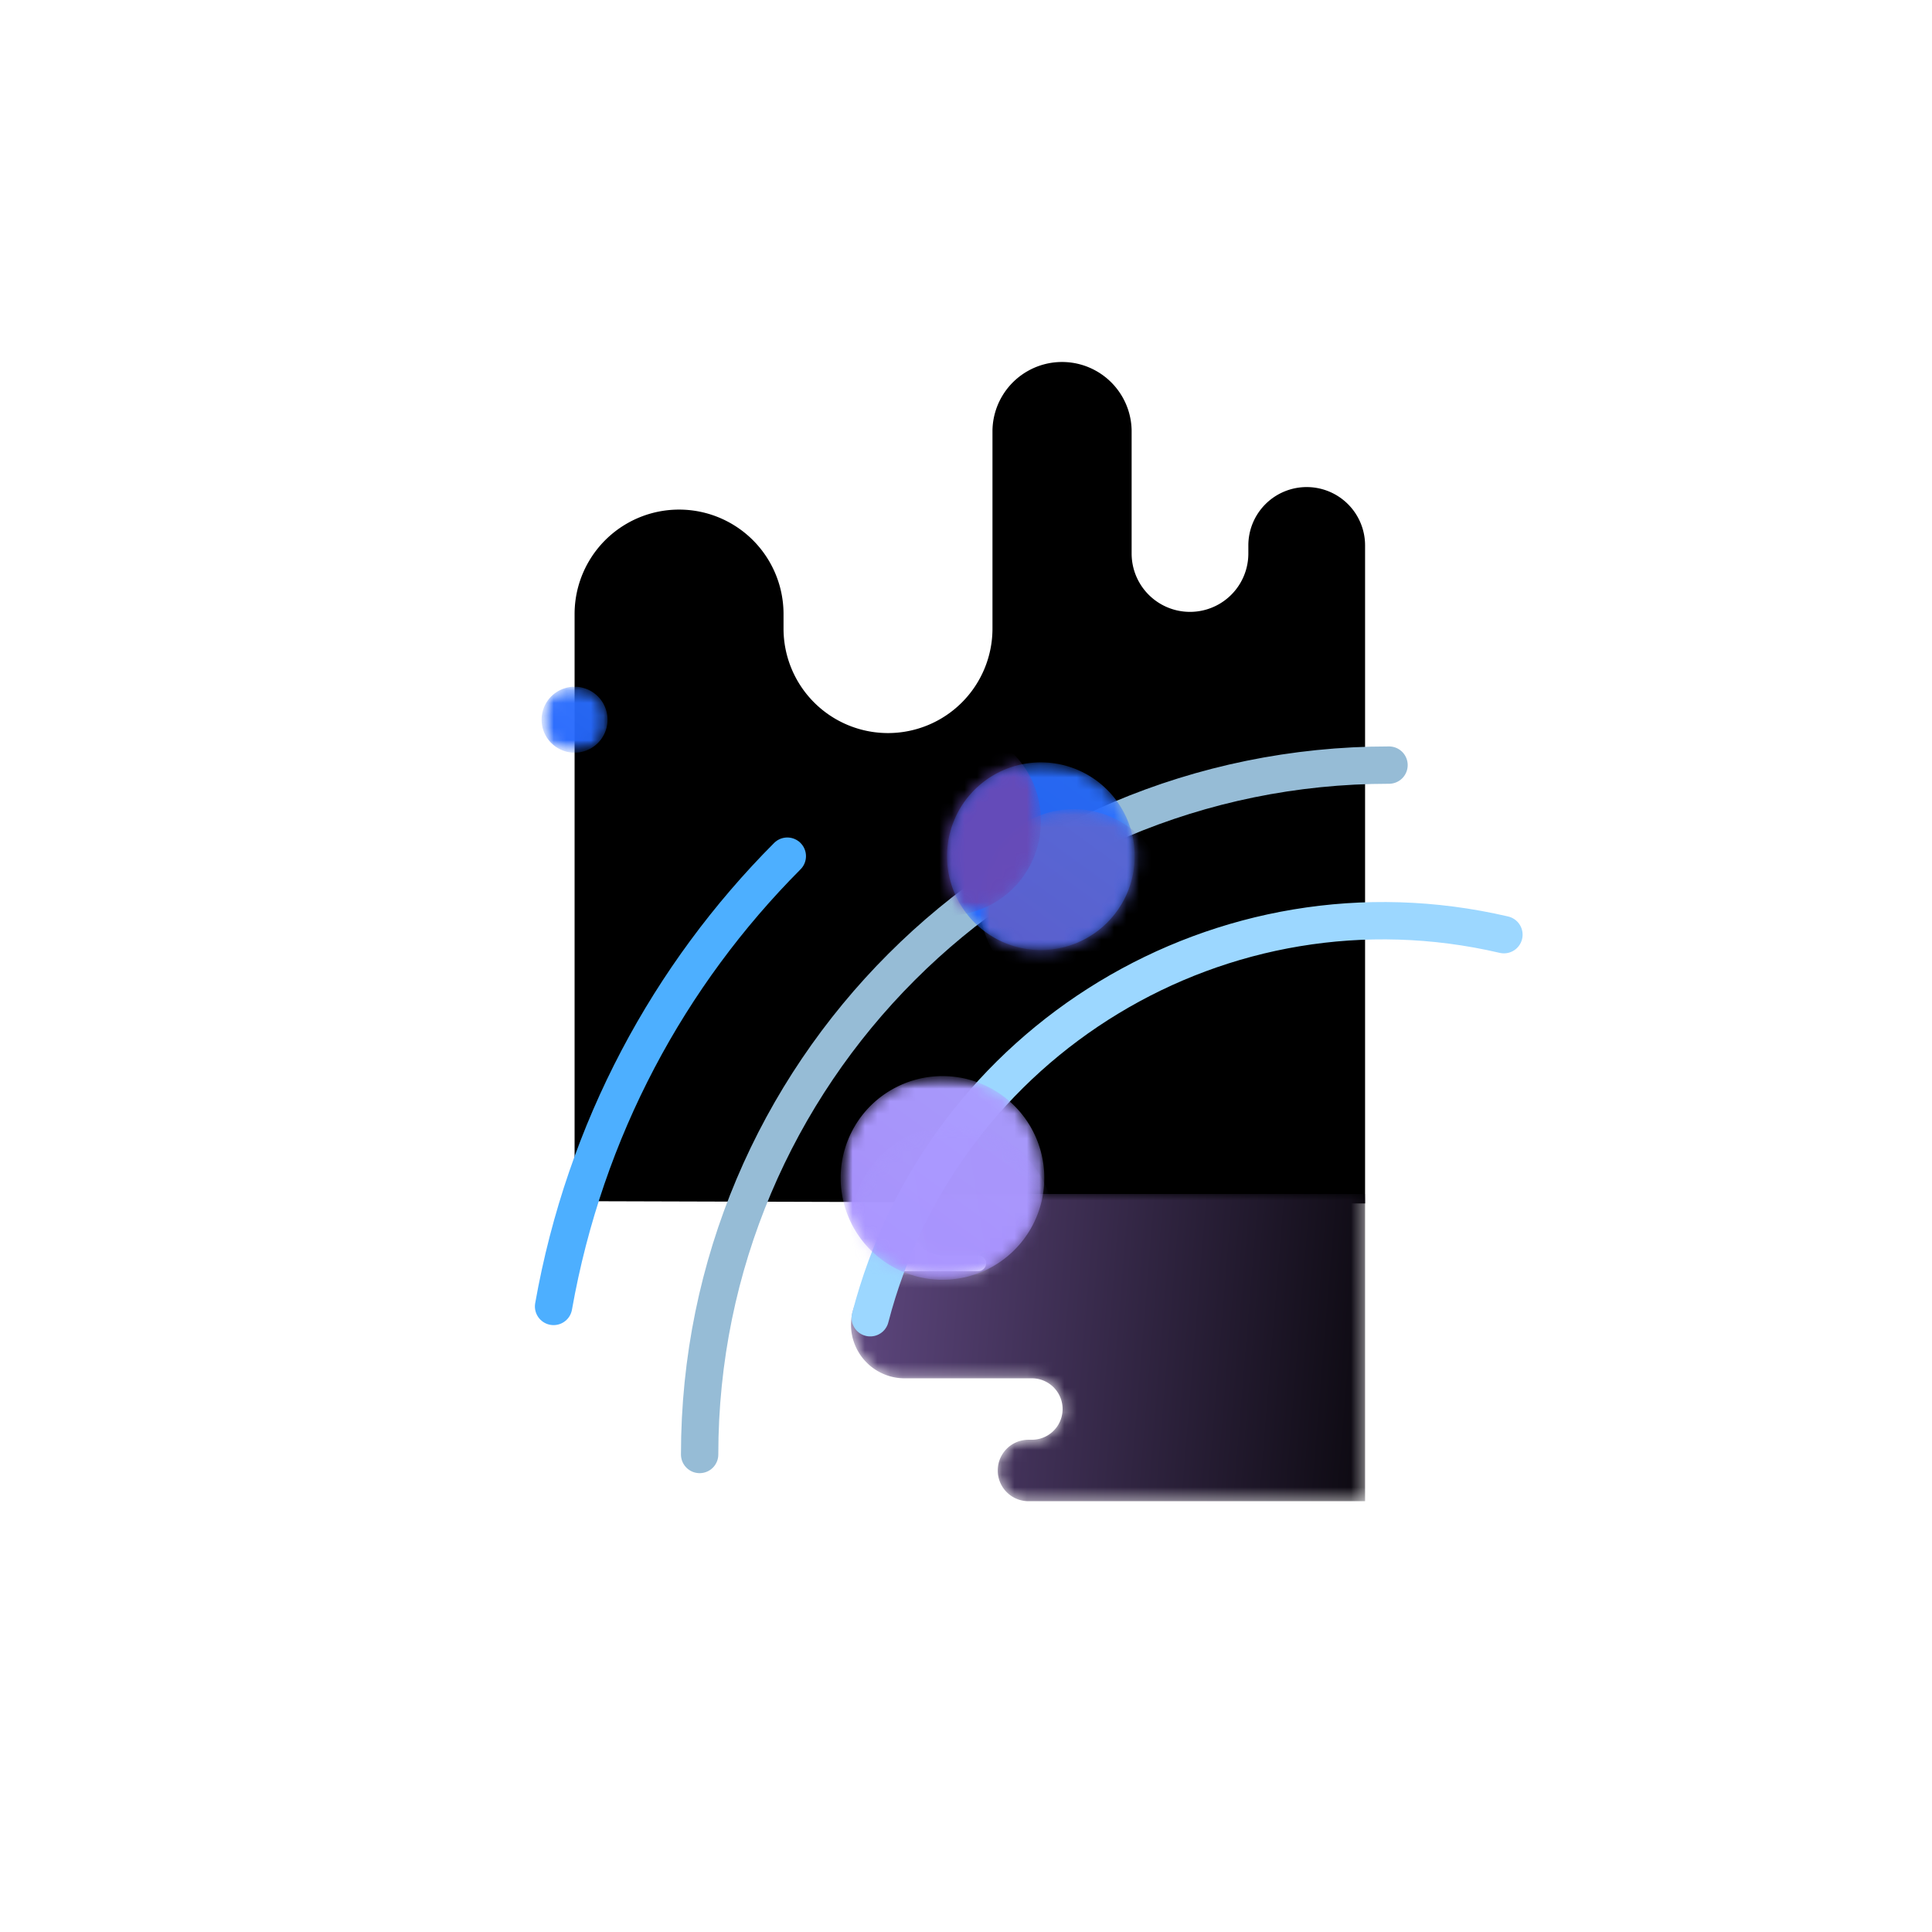<svg width="155" height="155" viewBox="0 0 155 155" xmlns="http://www.w3.org/2000/svg" xmlns:xlink="http://www.w3.org/1999/xlink"><defs><path id="a" d="M0 199.75h199.75V0H0z"/><path d="M7.76 25.03a2.464 2.464 0 1 1 0-4.93h-.212.799H8.1h2.495a.63.63 0 0 0 0-1.26h.018-5.928a4.299 4.299 0 1 1 0-8.598h10.212a2.464 2.464 0 1 0 0-4.929h.247-.59a2.466 2.466 0 0 1 0-4.93H41.63V25.03H7.759z" id="c"/><linearGradient x1="136.362%" y1="46.595%" x2="-41.639%" y2="55.356%" id="e"><stop offset="0%"/><stop offset="10.27%"/><stop stop-color="#7E5FAA" offset="100%"/></linearGradient><path id="f" d="M0 199.75h199.75V0H0z"/><path id="h" d="M.1 15.713h15.058V.654H.1z"/><path d="M15.158 8.184a7.53 7.53 0 1 0-15.06 0 7.53 7.53 0 0 0 15.06 0" id="j"/><linearGradient x1="-245.484%" y1="-357.114%" x2="350.937%" y2="464.622%" id="l"><stop stop-color="#5C8EFF" offset="0%"/><stop stop-color="#1554FF" offset="21.15%"/><stop stop-color="#4690F9" offset="100%"/></linearGradient><path id="m" d="M.535 5.799h5.288V.512H.535z"/><path d="M5.823 3.156a2.644 2.644 0 1 0-5.29 0 2.644 2.644 0 0 0 5.29 0" id="o"/><linearGradient x1="-245.484%" y1="-357.1%" x2="350.929%" y2="464.624%" id="q"><stop stop-color="#5C8EFF" offset="0%"/><stop stop-color="#1554FF" offset="21.15%"/><stop stop-color="#4690F9" offset="100%"/></linearGradient><path id="r" d="M.553 16.512h16.34V.171H.554z"/><path d="M16.894 8.342a8.17 8.17 0 1 0-16.34 0 8.17 8.17 0 1 0 16.34 0" id="t"/><linearGradient x1="-129.877%" y1="-197.817%" x2="466.576%" y2="623.913%" id="v"><stop stop-color="#A9AEFF" offset="0%"/><stop stop-color="#A992FF" offset="19.27%"/><stop stop-color="#A992FF" offset="25.483%"/><stop stop-color="#ACA5FF" offset="43.311%"/><stop stop-color="#ACECFE" offset="100%"/></linearGradient><path id="w" d="M.1 19.708h17.69V.898H.1z"/><path d="M15.158 8.184a7.53 7.53 0 1 0-15.06 0 7.53 7.53 0 0 0 15.06 0" id="y"/><path id="A" d="M.733 15.956h15.06V.897H.732z"/><path d="M15.792 8.426a7.53 7.53 0 1 0-15.06 0 7.53 7.53 0 0 0 15.06 0" id="C"/><linearGradient x1="-245.485%" y1="-357.114%" x2="350.936%" y2="464.622%" id="E"><stop stop-color="#5C8EFF" offset="0%"/><stop stop-color="#6749B7" offset="20.711%"/><stop stop-color="#4690F9" offset="100%"/></linearGradient><path id="F" d="M.56 18.482h22.588V.654H.56z"/><path d="M7.628.654a7.53 7.53 0 1 0 .002 15.061A7.53 7.53 0 0 0 7.628.655" id="H"/><path id="J" d="M.56 15.486h15.058V.426H.56z"/><path d="M8.089.425A7.53 7.53 0 0 0 .56 7.955a7.53 7.53 0 1 0 15.058 0 7.53 7.53 0 0 0-7.53-7.53" id="L"/><linearGradient x1="-357.143%" y1="345.469%" x2="464.647%" y2="-250.913%" id="N"><stop stop-color="#6749B7" offset="0%"/><stop stop-color="#6749B7" offset="67.479%"/><stop stop-color="#4690F9" offset="100%"/></linearGradient><path id="O" d="M.553 20.507h17.089V.104H.552z"/><path id="Q" d="M.553 16.512h16.34V.171H.554z"/><path d="M2.946 14.118a8.168 8.168 0 0 0 11.555 0 8.17 8.17 0 0 0 0-11.554 8.17 8.17 0 0 0-11.555 0 8.17 8.17 0 0 0 0 11.554" id="R"/><path id="T" d="M.302 16.445h16.341V.104H.302z"/><path d="M2.696 14.052A8.172 8.172 0 1 0 14.25 2.494 8.172 8.172 0 0 0 2.696 14.052" id="V"/><linearGradient x1="352.425%" y1="98.049%" x2="-650.387%" y2="-61.273%" id="X"><stop stop-color="#A9AEFF" offset="0%"/><stop stop-color="#A992FF" offset="19.27%"/><stop stop-color="#A992FF" offset="25.483%"/><stop stop-color="#ACA5FF" offset="43.311%"/><stop stop-color="#ACECFE" offset="100%"/></linearGradient><path id="Y" d="M.553 16.512h16.34V.171H.554z"/><path id="Z" d="M.553 16.512h16.34V.171H.554z"/></defs><g fill="none" fill-rule="evenodd"><g transform="matrix(1 0 0 -1 -22 177.75)"><mask id="b" fill="#fff"><use xlink:href="#a"/></mask><g mask="url(#b)"><path d="M68.098 81.383v-.478 47.58a8.381 8.381 0 1 0 16.763 0v-2.003.838a8.381 8.381 0 0 1 8.381-8.382 8.381 8.381 0 0 1 8.382 8.382v15.911a5.583 5.583 0 0 0 11.164 0v-10.29.402a4.682 4.682 0 0 1 9.364 0v-.467 1.517-.4a4.681 4.681 0 0 0 4.682 4.68 4.681 4.681 0 0 0 4.683-4.68V81.198" fill="#000" fill-rule="nonzero"/></g></g><g transform="matrix(1 0 0 -1 67.888 120.821)"><mask id="d" fill="#fff"><use xlink:href="#c"/></mask><g mask="url(#d)" fill-rule="nonzero" fill="url(#e)"><path d="M7.76 25.03a2.464 2.464 0 1 1 0-4.93h-.212.799H8.1h2.495a.63.63 0 0 0 0-1.26h.018-5.928a4.299 4.299 0 1 1 0-8.598h10.212a2.464 2.464 0 1 0 0-4.929h.247-.59a2.466 2.466 0 0 1 0-4.93H41.63V25.03H7.759z"/></g></g><g transform="matrix(1 0 0 -1 -22 177.75)"><mask id="g" fill="#fff"><use xlink:href="#f"/></mask><g mask="url(#g)"><path d="M66.412 72.937c2.518 14.217 9.281 26.616 18.752 36.125" stroke="#4DAFFF" stroke-width="2.996" stroke-linecap="round" stroke-linejoin="round"/><path d="M78.13 61.06c0 30.546 24.763 55.308 55.308 55.308" stroke="#96BCD6" stroke-width="2.996" stroke-linecap="round" stroke-linejoin="round"/><path d="M91.817 72.03c5.777 22.274 28.306 35.989 50.84 30.733" stroke="#9CD7FF" stroke-width="2.996" stroke-linecap="round" stroke-linejoin="round"/><g transform="translate(97.878 100.874)"><mask id="i" fill="#fff"><use xlink:href="#h"/></mask><g opacity=".95" mask="url(#i)"><mask id="k" fill="#fff"><use xlink:href="#j"/></mask><g mask="url(#k)" fill-rule="nonzero" fill="url(#l)"><path d="M15.158 8.184a7.53 7.53 0 1 0-15.06 0 7.53 7.53 0 0 0 15.06 0"/></g></g></g><g transform="translate(64.919 116.854)"><mask id="n" fill="#fff"><use xlink:href="#m"/></mask><g opacity=".95" mask="url(#n)"><mask id="p" fill="#fff"><use xlink:href="#o"/></mask><g mask="url(#p)" fill-rule="nonzero" fill="url(#q)"><path d="M5.823 3.156a2.644 2.644 0 1 0-5.29 0 2.644 2.644 0 0 0 5.29 0"/></g></g></g><g transform="translate(88.889 74.906)"><mask id="s" fill="#fff"><use xlink:href="#r"/></mask><g opacity=".98" mask="url(#s)"><mask id="u" fill="#fff"><use xlink:href="#t"/></mask><g mask="url(#u)" fill-rule="nonzero" fill="url(#v)"><path d="M16.894 8.342a8.17 8.17 0 1 0-16.34 0 8.17 8.17 0 1 0 16.34 0"/></g></g></g><g transform="translate(97.878 96.879)"><mask id="x" fill="#fff"><use xlink:href="#w"/></mask><g mask="url(#x)"><g transform="translate(0 3.995)"><mask id="z" fill="#fff"><use xlink:href="#y"/></mask><g mask="url(#z)"><g transform="translate(1.998 -3.995)"><mask id="B" fill="#fff"><use xlink:href="#A"/></mask><g opacity=".95" mask="url(#B)"><mask id="D" fill="#fff"><use xlink:href="#C"/></mask><g mask="url(#D)" fill-rule="nonzero" fill="url(#E)"><path d="M15.792 8.426a7.53 7.53 0 1 0-15.06 0 7.53 7.53 0 0 0 15.06 0"/></g></g></g></g></g></g></g><g transform="translate(89.888 100.874)"><mask id="G" fill="#fff"><use xlink:href="#F"/></mask><g mask="url(#G)"><g transform="translate(7.99)"><mask id="I" fill="#fff"><use xlink:href="#H"/></mask><g mask="url(#I)"><g transform="translate(-7.99 2.996)"><mask id="K" fill="#fff"><use xlink:href="#J"/></mask><g opacity=".95" mask="url(#K)"><mask id="M" fill="#fff"><use xlink:href="#L"/></mask><g mask="url(#M)" fill-rule="nonzero" fill="url(#N)"><path d="M8.089.425A7.53 7.53 0 0 0 .56 7.955a7.53 7.53 0 1 0 15.058 0 7.53 7.53 0 0 0-7.53-7.53"/></g></g></g></g></g></g></g><g transform="translate(88.889 70.911)"><mask id="P" fill="#fff"><use xlink:href="#O"/></mask><g mask="url(#P)"><g transform="translate(0 3.995)"><mask id="S" fill="#fff"><use xlink:href="#R"/></mask><g mask="url(#S)"><g transform="translate(.999 -3.995)"><mask id="U" fill="#fff"><use xlink:href="#T"/></mask><g opacity=".28" mask="url(#U)"><mask id="W" fill="#fff"><use xlink:href="#V"/></mask><g mask="url(#W)" fill-rule="nonzero" fill="url(#X)"><path d="M2.696 14.052A8.172 8.172 0 1 0 14.25 2.494 8.172 8.172 0 0 0 2.696 14.052"/></g></g></g></g></g></g></g></g></g></g></svg>